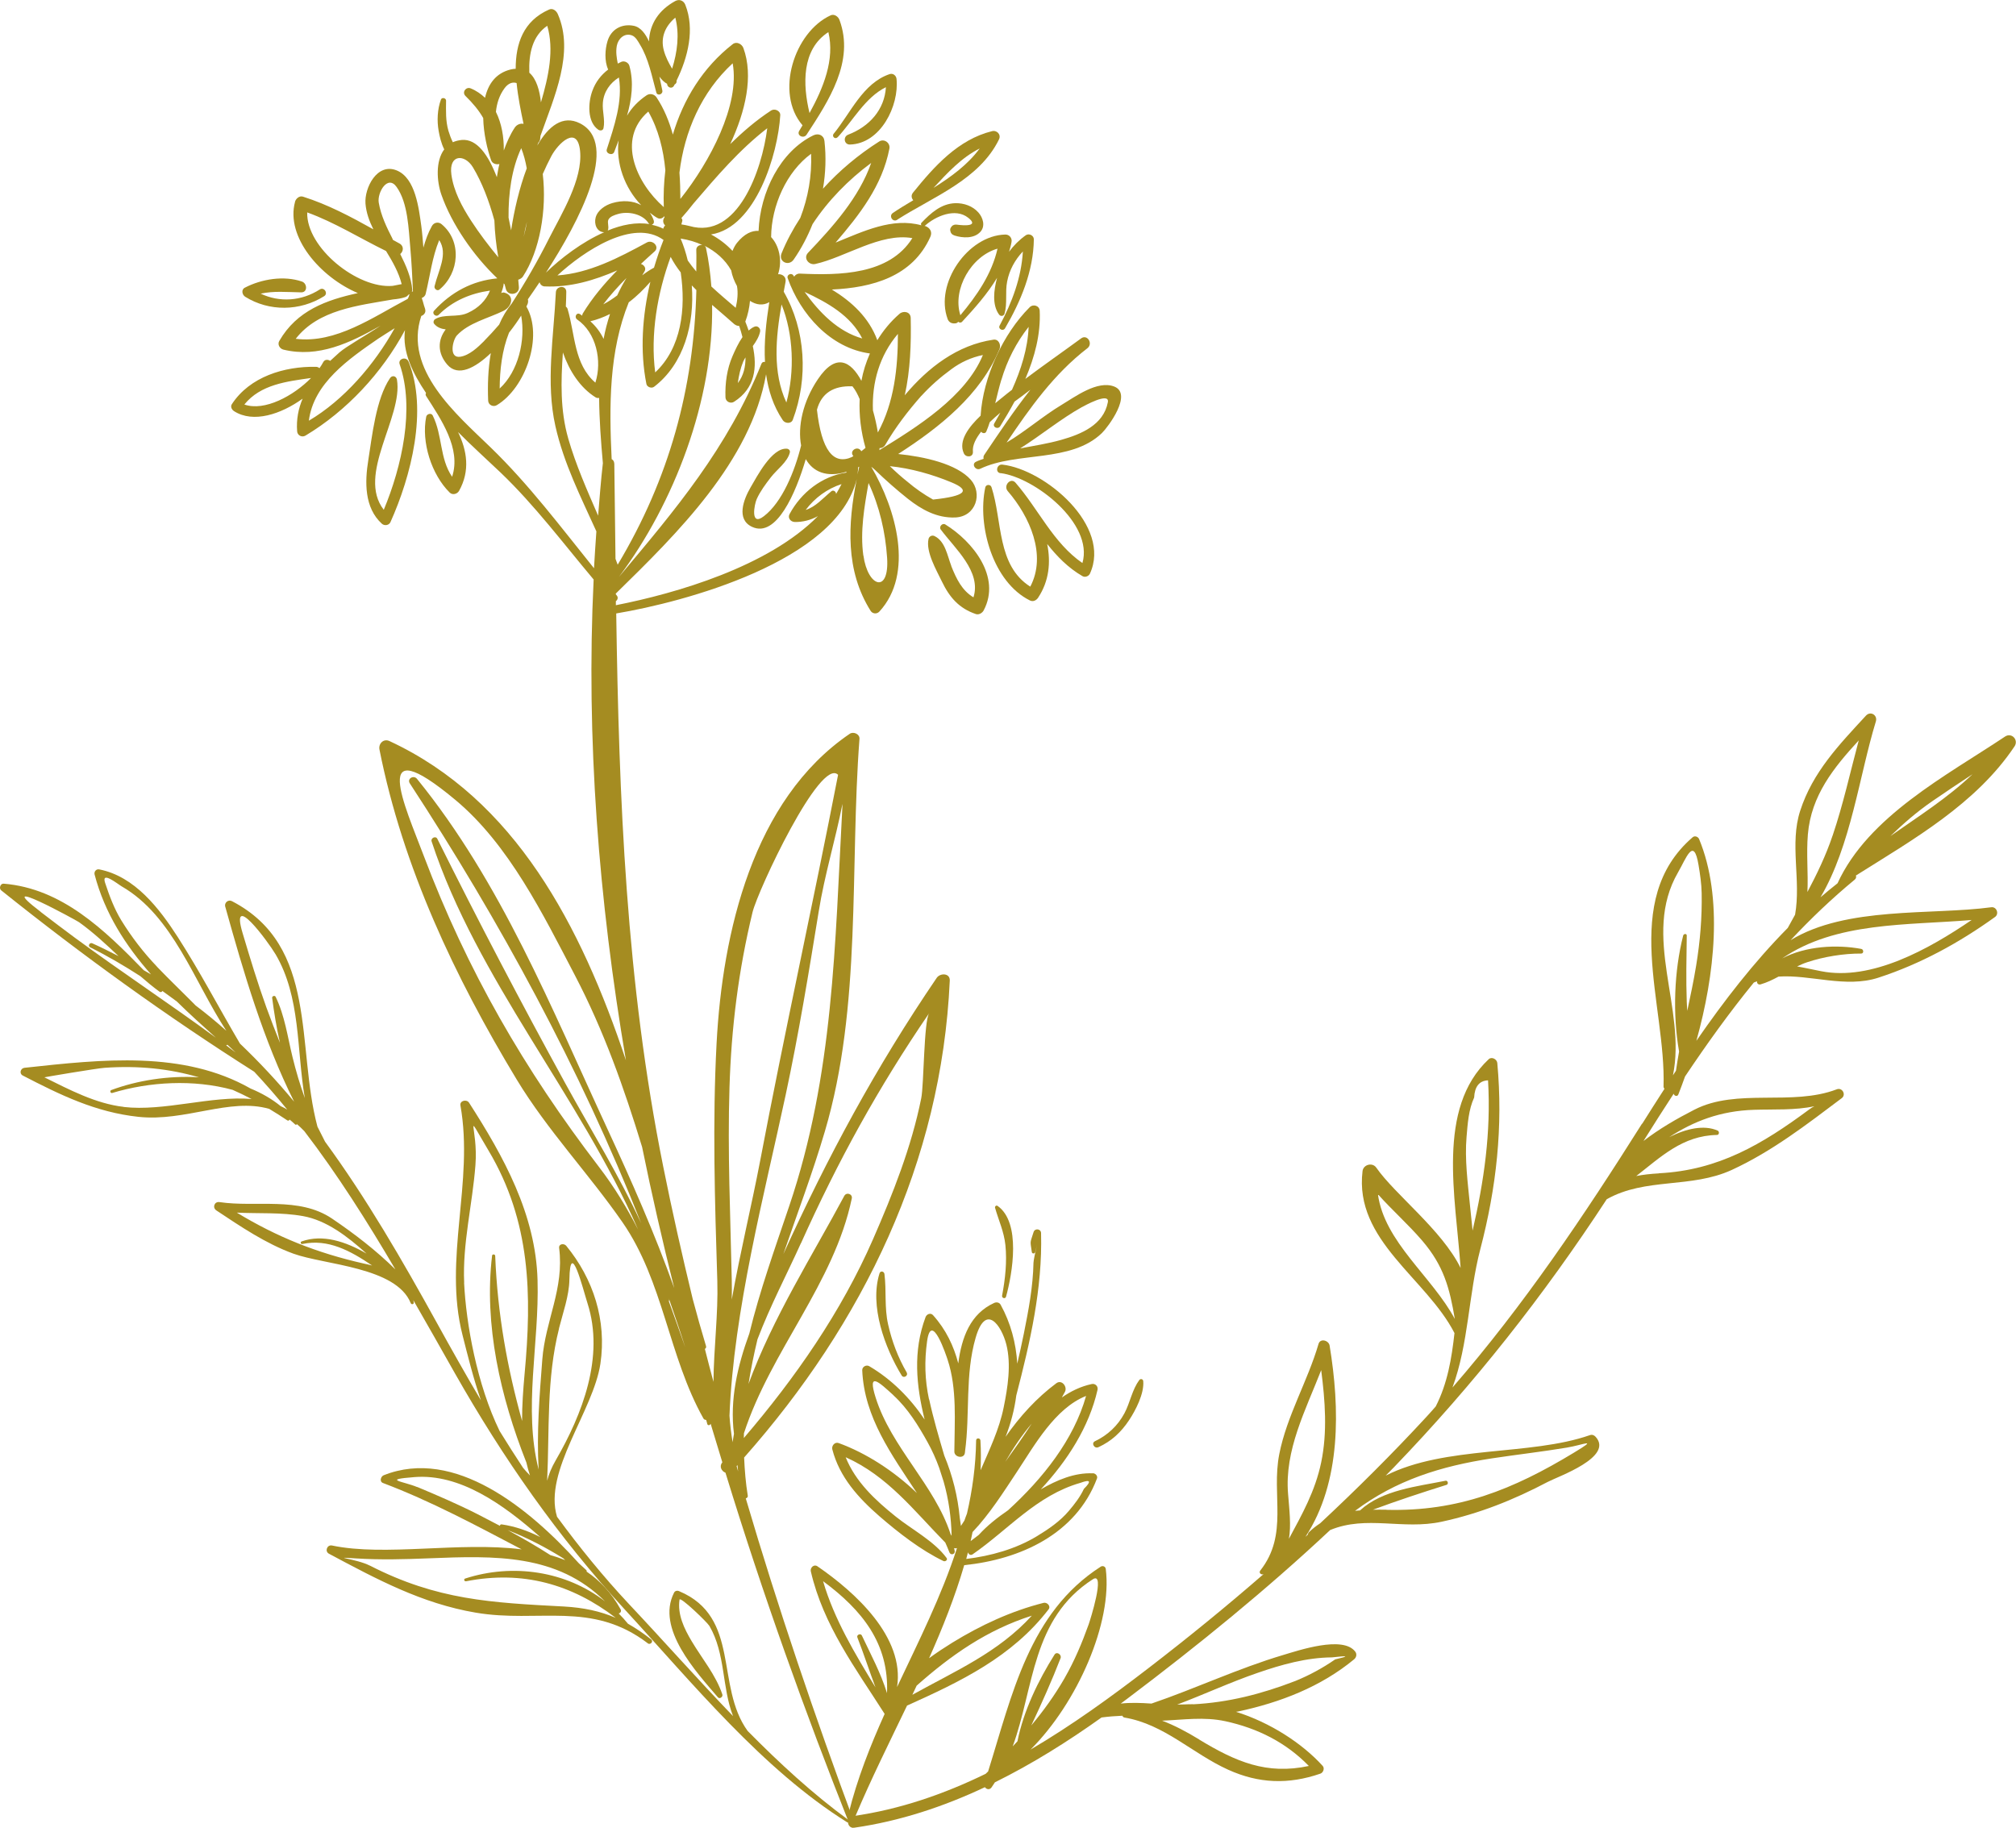 <?xml version="1.0" encoding="UTF-8"?>
<svg id="Layer_2" data-name="Layer 2" xmlns="http://www.w3.org/2000/svg" viewBox="0 0 220.37 199.79">
  <defs>
    <style>
      .cls-1 {
        fill: #a58c21;
      }
    </style>
  </defs>
  <g id="Layer_1-2" data-name="Layer 1">
    <g>
      <path class="cls-1" d="M179.5,122.82c-6.36,10.09-12.92,19.86-20.73,28.86,1.77-4.79,1.75-10.17,3.04-15.11,1.77-6.77,2.5-13.4,1.86-20.37-.04-.41-.61-.72-.94-.41-5.74,5.38-3.61,15.05-3.07,22.82-2.05-4.16-7.16-8.01-9.22-10.97-.42-.6-1.41-.34-1.5,.38-.92,7.59,6.96,11.69,10.05,17.71-.31,2.77-.76,5.5-2.05,8.02-.34,.38-.67,.77-1.02,1.14-3.72,4.03-7.6,7.89-11.61,11.63-.41,.27-.82,.58-1.21,.96-.09,.09-.13,.19-.15,.29-.08,.08-.16,.15-.25,.23,3.93-5.99,3.77-14.05,2.64-20.91-.09-.56-1.02-.83-1.21-.18-1.19,4.08-3.46,7.85-4.29,12.04-.89,4.52,1.04,8.78-2.08,12.74-.2,.25,.12,.52,.37,.38h0c-4.08,3.55-8.28,6.97-12.57,10.27-4.12,3.17-8.4,6.27-12.91,8.92,5.12-5.11,8.97-13.9,8.22-19.75-.04-.28-.34-.39-.56-.24-7.82,5.03-9.68,14.02-12.3,22.38-.09,.09-.18,.17-.27,.26-4.56,2.22-9.37,3.89-14.5,4.62-.82,.12-.67,1.39,.14,1.27,5-.72,9.76-2.3,14.28-4.43,.16,.23,.5,.33,.72,.03,.13-.18,.25-.38,.37-.56,4.07-2.01,7.96-4.45,11.66-7.09,.76-.1,1.52-.16,2.28-.19,.03,.1,.11,.18,.24,.2,4.34,.73,7.44,3.95,11.32,5.7,3.35,1.52,6.6,1.63,10.08,.43,.32-.11,.49-.59,.25-.85-2.24-2.47-5.74-4.74-9.47-5.91,.09-.02,.17-.02,.26-.04,4.59-.99,9.01-2.69,12.65-5.7,.25-.21,.33-.57,.12-.84-1.35-1.78-6.19-.13-7.91,.38-4.9,1.46-9.53,3.65-14.36,5.3-1.17-.08-2.28-.12-3.36,0,.28-.21,.56-.41,.83-.62,7.61-5.74,15.08-11.81,22.06-18.35,3.98-1.65,7.93,.01,12.19-.91,4.13-.89,7.87-2.39,11.61-4.36,1.12-.59,7.22-2.71,5.22-4.92-.17-.19-.39-.27-.64-.18-6.55,2.28-15.78,1.11-22.31,4.42,.29-.3,.59-.59,.89-.9,8.74-9.07,16.42-18.82,23.27-29.31,4.25-2.4,9.2-1.15,13.68-3.21,4.4-2.03,8.15-4.94,12.01-7.84,.51-.38,.06-1.2-.54-.97-4.91,1.88-10.9-.17-15.57,2.23-1.93,.99-3.84,2.09-5.56,3.42,1.09-1.74,2.18-3.46,3.3-5.17,.05,.25,.4,.36,.51,.08,.25-.63,.49-1.29,.73-1.96,2.37-3.54,4.84-6.99,7.52-10.27,.11-.05,.23-.09,.35-.14-.04,.22,.15,.41,.39,.34,.69-.2,1.33-.51,1.96-.85,3.48-.24,7.35,1.28,10.91,.12,4.61-1.5,8.84-3.82,12.76-6.64,.47-.34,.17-1.14-.42-1.06-6.55,.88-15.84-.13-21.93,3.6,2.18-2.33,4.5-4.55,7.01-6.62,.16-.13,.18-.3,.13-.45,6.31-3.97,13.13-7.83,17.34-14.12,.47-.71-.32-1.55-1.04-1.07-6.38,4.26-14.96,8.71-18.31,16.04-.63,.5-1.25,1-1.86,1.53,3.34-5.68,4.23-13.28,6.05-19.22,.21-.69-.58-1.18-1.08-.64-2.96,3.21-5.82,6.17-7.19,10.4-1.18,3.62,.11,7.59-.56,11.36-.27,.48-.53,.96-.8,1.45-3.71,3.75-6.97,7.97-9.99,12.34,2.01-7.19,2.94-15.67,.3-22.05-.11-.26-.47-.41-.71-.2-7.99,6.9-2.89,18.31-3.18,27.24,0,.1,.04,.19,.1,.26-.83,1.28-1.64,2.56-2.44,3.83Zm4.94-12.28c-.02-.34-.05-.69-.06-1.03-.09-2.41-.03-4.83,0-7.24,0-.24-.34-.2-.39,0-.98,3.82-1.17,8.58-.45,12.68-.12,.7-.24,1.4-.34,2.1-.11,.17-.22,.34-.33,.5,1.51-7.28-3.48-15.23,.56-22.19,.89-1.53,1.71-3.98,2.24-.79,.17,1.02,.32,2.03,.34,3.07,.05,2.66-.17,5.28-.6,7.9-.27,1.68-.63,3.34-.98,5Zm15.89-19.22c-.74,2.2-1.71,4.21-2.76,6.19,.1-2.06-.13-4.14,.05-6.3,.36-4.26,2.84-7.31,5.56-10.27-.93,3.47-1.7,6.99-2.85,10.39Zm10.88-3.73c1.45-1,2.92-1.98,4.4-2.95-2.74,2.61-5.89,4.59-8.97,6.76,1.41-1.36,2.89-2.65,4.57-3.81Zm-14.75,18.05c.35-.17,.71-.33,1.08-.45,1.82-.61,4-.96,5.91-.95,.3,0,.28-.46,0-.51-2.66-.49-6.04-.33-8.64,1.04,5.88-4.03,13.66-3.6,20.71-4.2-4.69,3.2-10.95,6.69-16.45,5.6-.93-.18-1.8-.38-2.62-.52Zm-66.04,80.66c-.3,0-.6,0-.9,.02-.28,0-.56,.02-.84,.02,2.95-1.11,5.8-2.44,8.8-3.47,2.6-.9,5.35-1.67,8.12-1.69,1.81-.21,1.93-.14,.35,.22-1.36,.94-2.81,1.73-4.33,2.35-3.75,1.45-7.37,2.36-11.2,2.56Zm.66,3.85c-1.38-.84-2.68-1.53-4.05-2.05,2.3-.09,4.57-.45,6.92,.06,3.53,.77,6.62,2.32,9.12,4.89-4.6,.99-7.97-.45-11.99-2.89Zm-14.69-6.73c-1.11,1.92-2.33,3.61-3.66,5.2,1.14-2.42,2.25-4.9,3.2-7.35,.15-.39-.42-.78-.66-.39-1.78,2.83-3.39,6.15-4.05,9.47-.17,.19-.35,.37-.52,.56,2.36-6.47,2.07-13.97,8.76-18.27,1.42-.91-.31,4.52-.46,4.94-.72,2.01-1.55,3.99-2.62,5.85Zm42.64-39.23c-2.51-4.67-7.69-8.39-8.41-13.64,1.55,1.74,3.3,3.28,4.83,5.06,2.37,2.76,3.01,5.2,3.58,8.59Zm1.94-9.66c-.09-.94-.2-1.89-.29-2.81-.24-2.44-.58-4.99-.37-7.44,.12-1.42,.22-2.98,.83-4.3,.06-1.21,.57-1.84,1.52-1.88,.33,5.74-.44,11.01-1.69,16.43Zm20.37-6.26c-.91,.05-1.72,.14-2.48,.29,2.68-2.08,5.06-4.42,8.82-4.49,.26,0,.29-.39,.07-.48-1.49-.65-3.42-.22-5.29,.72,2.65-1.72,5.57-2.88,9.3-2.99,2.14-.07,4.47,.07,6.57-.39h0c-.19,.1-.38,.21-.56,.35-5.14,3.81-9.92,6.65-16.44,6.98Zm-29.79,36.77c-.51-.01-1-.01-1.48,0,2.66-.99,5.31-1.86,8.05-2.72,.25-.08,.15-.5-.11-.45-3.11,.63-6.88,1-9.32,3.22,0,0,0,.01,0,.02-.19,.02-.38,.03-.57,.05,4.48-3.35,9.34-4.88,14.99-5.74,2.71-.41,5.45-.72,8.15-1.17,1.82-.3,3.55-1.12,.79,.55-6.67,4.04-12.64,6.45-20.5,6.25Zm-10.66,3.2c.26-1.49,.05-3.17-.09-4.93-.4-4.78,1.91-9.14,3.62-13.53,.43,3.35,.69,6.77,0,10.08-.66,3.17-2.1,5.7-3.54,8.38Z"/>
      <g>
        <path class="cls-1" d="M24.63,99.14c2.01,7.21,4.16,14.56,7.52,21.29-1.85-2.24-3.83-4.35-5.92-6.35-2.28-3.87-4.36-7.85-6.79-11.63-2.02-3.14-4.71-6.65-8.59-7.41-.33-.07-.59,.24-.51,.56,1.11,4.24,3.39,7.76,6.17,10.92-.26-.16-.54-.3-.8-.46-4.3-4.42-8.95-8.94-15.31-9.46-.36-.03-.54,.52-.27,.73,8.81,7.06,18.11,13.78,27.66,19.83,1.25,1.34,2.45,2.72,3.61,4.14-.23-.14-.47-.27-.72-.38-.98-.8-2.09-1.43-3.28-1.92-7.35-4.18-16.2-3.2-24.73-2.27-.42,.05-.6,.62-.19,.84,4.13,2.14,7.99,4.02,12.65,4.52,5.14,.55,9.96-2.12,14.3-.87,.66,.4,1.32,.81,1.98,1.26,.11,.07,.2,0,.25-.09,.2,.18,.41,.34,.6,.53,.07,.07,.16,.03,.2-.03,.27,.23,.54,.49,.81,.77,3.63,4.74,6.86,9.86,9.95,15.11-2.11-2.08-4.49-3.91-6.93-5.56-3.62-2.44-8.28-1.2-12.3-1.8-.56-.08-.8,.6-.34,.91,2.67,1.77,5.4,3.63,8.43,4.73,3.43,1.24,11.22,1.44,12.82,5.41,.07,.17,.34,.14,.33-.06,0-.1-.04-.17-.05-.27,1.52,2.64,3.02,5.29,4.52,7.95,5.32,9.37,11.29,17.92,18.58,25.85,7.37,8.01,15.05,17.48,24.33,23.28,.14,.09,.29-.13,.17-.23-3.93-2.87-7.56-6.22-11.05-9.75-3.58-4.93-.73-12.45-7.5-15.29-.2-.09-.45-.04-.55,.17-2,3.92,2.45,8.69,4.79,11.43,.2,.24,.58-.05,.49-.31-.72-2.14-2.22-3.91-3.36-5.83-.81-1.36-1.56-2.91-1.32-4.53,.06-.39,3.03,2.47,3.27,2.88,1.77,3.04,1.35,6.7,2.58,9.85-3.88-4.03-7.59-8.23-11.34-12.21-2.88-3.07-5.47-6.27-7.9-9.58-1.52-4.96,3.97-11.57,4.74-16.73,.7-4.73-.76-9.27-3.74-12.9-.24-.28-.83-.22-.77,.25,.57,4.44-1.51,7.92-1.84,12.18-.31,3.98-.63,8.04-.4,12.04-1.7-6.72,.08-13.68-.12-20.72-.2-7.19-3.71-13.51-7.49-19.39-.26-.4-1.03-.23-.94,.3,1.5,8.41-1.9,16.78,.23,25.11,.57,2.25,1.18,4.72,2.01,7.13-1.64-2.77-3.23-5.6-4.81-8.46-3.79-6.87-7.71-13.64-12.23-19.82-.28-.55-.56-1.09-.83-1.64-2.35-8.81,.12-19.74-9.35-24.65-.41-.21-.85,.18-.73,.61Zm-11.11,21.86c-3.06-.35-5.95-1.89-8.67-3.23-.02-.01,5.7-.98,6.58-1.04,3.73-.26,7.11,.1,10.32,1.04-3.34-.21-6.76,.34-9.58,1.39-.2,.07-.1,.38,.1,.32,4.07-1.23,8.88-1.51,13.16-.34,.69,.31,1.39,.64,2.07,1-4.39-.38-9.59,1.38-13.98,.87Zm47.58,24.23c.43-1.71,1.11-3.56,1.14-5.34,.08-4.66,1.49,1.05,1.98,2.58,1.88,5.86-.57,12.14-3.47,17.16-.46,.79-.76,1.53-.94,2.24,.26-5.58-.09-11.16,1.3-16.64Zm-10.36-5c-.2-4.25,.91-8.62,1.23-12.86,.32-4.18-1.38-6.32,1.44-1.58,4.61,7.75,4.74,15.74,3.93,24.44-.15,1.67-.28,3.4-.27,5.11-1.62-5.82-2.68-11.64-2.94-18.05,0-.19-.32-.22-.34-.03-.9,7.54,.91,15.45,3.75,22.62,.11,.48,.24,.95,.39,1.41-.26-.26-.51-.54-.76-.84-.87-1.32-1.72-2.66-2.56-4.02-2.47-5.08-3.66-11.69-3.88-16.21Zm-24.86-7.67c2.41,.12,4.82-.05,7.24,.38,2.56,.46,4.83,2.19,6.95,4.1-2.3-1.33-4.8-2.15-7.1-1.33-.18,.06-.09,.32,.09,.28,2.81-.6,5.27,.76,7.62,2.35-.3-.07-.6-.15-.9-.21-5.18-1.17-9.51-2.91-13.91-5.58Zm-8.72-26.89c-1.49-1.56-2.77-3.23-3.9-5.06-.78-1.28-1.3-2.68-1.77-4.1-.45-1.36,1.37,.13,1.82,.39,5.6,3.23,7.91,10.41,11.43,15.78-1.07-.96-2.19-1.88-3.35-2.76-1.41-1.43-2.86-2.81-4.24-4.25Zm-12.71-5.99c-5.61-4.28,3.93,.94,4.19,1.13,1.55,1.11,2.94,2.41,4.32,3.71-.94-.48-1.89-.96-2.87-1.4-.29-.13-.53,.3-.23,.44,1.93,.96,3.74,2.03,5.48,3.15,.68,.59,1.37,1.17,2.1,1.7,.13,.09,.26,.03,.31-.08,.53,.38,1.06,.76,1.58,1.15,1.38,1.36,2.83,2.66,4.27,3.96-5.06-3.71-10.31-7.18-15.36-10.89-1.27-.94-2.54-1.9-3.79-2.86Zm20.28,14.59s.09-.03,.13-.06c.29,.28,.6,.55,.89,.84-.34-.26-.68-.52-1.02-.77Zm5.37-9.99c2.79,4.71,2.31,10.44,3.22,15.76-.53-1.47-.97-2.95-1.35-4.51-.54-2.21-.84-4.5-1.84-6.56-.09-.19-.41-.08-.38,.12,.2,1.54,.47,3.22,.85,4.9-.51-1.28-1.01-2.56-1.48-3.86-.96-2.66-1.78-5.38-2.59-8.09-1.45-4.83,2.78,.91,3.56,2.23Z"/>
        <path class="cls-1" d="M70.79,179.64c.29,.22,.68-.19,.39-.42-.86-.68-1.69-1.24-2.54-1.72,0,0,0,0,0,0-.32-.4-.66-.77-1.01-1.12,.19-.05,.33-.24,.2-.47-.99-1.79-2.25-3.12-3.71-4.11,.02-.05,.02-.11-.02-.15-.27-.25-.54-.5-.82-.75-5.42-6.02-13.59-12.71-21.34-9.63-.32,.13-.49,.7-.07,.85,5.29,2,10.19,4.65,15.15,7.25-6.82-.86-14.91,.8-20.73-.42-.54-.11-.82,.64-.33,.9,5.23,2.79,10.15,5.44,16.04,6.44,6.88,1.17,12.66-1.34,18.81,3.35Zm-10.61-9.63c-1.52-.98-3.09-1.88-4.68-2.74,2.17,.85,4.14,1.88,6.07,3.08,.07,.07,.14,.13,.21,.2-.52-.21-1.05-.39-1.59-.54Zm-14.58-7.45c-1.57-.65-3.9-.81-.28-1.09,4.92-.38,9.62,2.91,13.74,6.56-1.34-.68-2.76-1.18-4.23-1.39-.12-.01-.18,.07-.18,.16-.82-.43-1.64-.86-2.46-1.28-2.15-1.09-4.36-2.04-6.58-2.97Zm-5.17,8.59c-1.49-.76-4.56-.99-1.53-.79,2.67,.17,5.32,.1,8-.01,7.2-.29,14.01-.5,19.24,4.71-4.26-3.31-10.07-4.19-15.29-2.5-.2,.07-.1,.34,.1,.3,6.17-1.21,11.54,.31,16.36,4-1.7-.73-3.51-1.12-5.64-1.24-8.01-.42-13.89-.71-21.23-4.47Z"/>
      </g>
      <g>
        <path class="cls-1" d="M119.47,161.06c-2.03-.09-3.94,.74-5.7,1.75,2.92-3.15,5.27-6.8,6.2-10.87,.09-.4-.25-.73-.64-.64-1.2,.26-2.27,.78-3.26,1.47,.11-.21,.23-.41,.34-.62,.29-.55-.34-1.38-.94-.94-2.15,1.6-3.99,3.62-5.55,5.86,.57-1.45,.97-2.97,1.17-4.52,1.51-5.83,2.87-11.65,2.71-17.75-.01-.48-.68-.56-.82-.11-.41,1.3-.37,.89-.19,2.19,.03,.2,.33,.18,.37,0,.58-2.34-.18,.64-.19,1.17-.05,2.6-.54,5.18-1.05,7.72-.22,1.1-.47,2.2-.72,3.3-.14-2.25-.72-4.45-1.82-6.44-.15-.27-.47-.31-.72-.19-2.58,1.18-3.54,3.73-3.91,6.6-.5-1.9-1.34-3.69-2.76-5.27-.27-.3-.7-.11-.82,.22-1.39,3.74-1.02,7.47-.1,11.19-1.59-2.37-3.62-4.4-6.05-5.83-.32-.19-.78,.05-.77,.44,.22,5.17,3.22,9.23,5.98,13.43-2.51-2.41-5.56-4.38-8.56-5.47-.42-.15-.79,.3-.69,.69,.78,3.03,2.85,5.31,5.16,7.32,2.07,1.79,4.52,3.7,6.99,4.89,.2,.09,.5-.12,.34-.34-1.35-1.84-3.78-3.1-5.54-4.51-2.24-1.79-4.42-3.82-5.49-6.5,4.6,2.06,7.43,5.81,10.89,9.33,.16,.35,.31,.71,.45,1.07,.14,.36,.65,.22,.58-.16-.02-.1-.05-.2-.07-.31,.1,.04,.21,.04,.32,0-1.7,5.26-4.19,10.18-6.55,15.19,.85-5.46-4.6-10.38-8.71-13.2-.38-.26-.81,.16-.72,.55,1.36,5.9,4.89,10.6,8.07,15.59-1.57,3.49-2.99,7.07-3.94,10.89-.13,.52,.58,.68,.78,.21,1.67-3.96,3.66-7.95,5.61-12.01,5.83-2.62,11.47-5.31,15.47-10.52,.28-.36-.18-.81-.55-.71-3.55,.9-6.86,2.44-9.97,4.35-.82,.51-1.7,1.08-2.54,1.7,1.49-3.34,2.83-6.72,3.84-10.17,6.12-.63,12.21-3.38,14.51-9.47,.11-.29-.17-.57-.44-.58Zm-9.27,4.03c-1.15,.79-2.3,1.69-3.21,2.7-.3,.23-.59,.46-.89,.68,.08-.33,.14-.66,.21-.99,1.88-1.98,3.37-4.35,4.87-6.61,1.89-2.86,4.14-6.92,7.54-8.27-1.35,4.79-4.72,9.02-8.52,12.49Zm-.31-5.29c.85-1.47,1.79-2.88,2.89-4.18-.92,1.42-1.9,2.81-2.89,4.18Zm-8.34-6.83c-.46-2.15-.51-4.18-.21-6.35,.47-3.39,2.12,1.64,2.25,2.04,1.04,3.14,.75,6.76,.73,10.02,0,.64,1.05,.82,1.15,.16,0-.05,.01-.1,.02-.16h0v-.03c.56-4.14-.02-8.36,1.16-12.42,1.11-3.84,2.82-1.32,3.35,.73,.56,2.2,.15,4.74-.29,6.9-.48,2.39-1.56,4.62-2.52,6.86,.04-1.08,.05-2.16-.02-3.25-.02-.3-.47-.31-.47,0-.04,2.79-.41,5.44-1,7.99-.09,.25-.2,.5-.28,.76-.13,.2-.26,.39-.38,.59-.04-.3-.08-.6-.13-.9-.21-2.31-.79-4.62-1.69-6.79-.6-2.03-1.2-4.07-1.65-6.14Zm-3.88-.43c1.57,1.44,2.71,3.29,3.73,5.13,.5,.9,.92,1.84,1.27,2.81,.16,.5,.32,.99,.48,1.49,.55,1.93,.83,3.93,.87,5.92-.03-.06-.07-.12-.11-.18-1.75-5.37-6.47-9.47-8.19-14.92-.94-2.96,.38-1.69,1.95-.26Zm-.71,32.55c-.67-2.18-1.78-4.24-2.75-6.3-.13-.28-.61-.08-.49,.21,.7,1.8,1.3,3.64,1.98,5.46-2.26-3.71-4.52-7.46-5.73-11.61,4.26,3.15,7.22,6.82,6.99,12.24Zm15.83-8.47c-3.68,4.04-8.37,6.04-13.06,8.65,.16-.33,.32-.67,.47-1,3.76-3.34,7.71-6.1,12.59-7.65Zm5.7-13.88c-.41,.89-1.03,1.69-1.65,2.42-.96,1.14-2.22,2-3.49,2.77-2.33,1.41-5.04,2.16-7.73,2.49,.07-.24,.12-.49,.19-.73,.05,.21,.28,.38,.5,.23,3.93-2.72,7-6.45,11.79-7.82,1.09-.4,1.23-.19,.4,.64Z"/>
        <path class="cls-1" d="M109.54,141.63c-.05,.28,.35,.4,.43,.12,.7-2.53,1.67-8.11-.93-9.93-.14-.09-.31,.06-.27,.21,.4,1.41,.97,2.58,1.13,4.07,.19,1.84-.02,3.73-.36,5.53Z"/>
        <path class="cls-1" d="M124.53,150.88c-.77,1.01-1.01,2.49-1.62,3.62-.73,1.36-1.83,2.39-3.22,3.05-.44,.21-.06,.86,.38,.65,1.43-.65,2.49-1.65,3.35-2.95,.73-1.1,1.66-2.91,1.55-4.26-.02-.25-.3-.31-.45-.12Z"/>
        <path class="cls-1" d="M99.11,150.03c-.96-1.66-1.61-3.39-2.03-5.25-.42-1.85-.17-3.67-.4-5.51-.04-.3-.44-.39-.54-.07-1.11,3.54,.58,8.14,2.42,11.16,.21,.35,.75,.04,.55-.32Z"/>
      </g>
      <g>
        <path class="cls-1" d="M105.36,49.56c.22,.49,1.04,.44,.99-.18-.07-.7,.32-1.45,.9-2.19,.12,.19,.45,.24,.56-.01,.15-.34,.27-.68,.38-1.03,.37-.36,.76-.7,1.16-1.04-.22,.4-.44,.79-.66,1.17-.24,.4,.39,.71,.64,.32,.54-.87,1.07-1.77,1.57-2.7,.55-.4,1.04-.76,1.37-1.02,.12-.09,.25-.18,.36-.27-1.8,2.28-3.42,4.71-5.05,7.13-.09,.14-.09,.27-.06,.41-.28,.11-.57,.19-.84,.33-.53,.26-.03,1.01,.48,.76,3.98-1.9,9.9-.62,13.29-3.9,.68-.66,3.38-4.27,1.36-5.08-1.84-.73-4.3,1.12-5.77,2-1.99,1.19-3.94,2.89-6.01,4.12,2.54-3.78,5.19-7.51,8.83-10.31,.65-.5,0-1.57-.68-1.08-2.02,1.48-4.09,2.92-6.1,4.43,1.02-2.38,1.69-4.9,1.57-7.44-.02-.57-.71-.78-1.1-.39-2.89,2.88-5.09,7.6-5.36,11.85-1.3,1.24-2.45,2.75-1.84,4.1Zm12.92-5.06c.13-.07,3.04-1.71,2.82-.53-.47,2.49-2.93,3.5-5.08,4.11-1.48,.42-3,.65-4.51,.94,2.29-1.44,4.47-3.25,6.76-4.52Zm-8.82-2.97c.63-2.14,1.63-4.08,2.98-5.8-.09,2.36-.83,4.68-1.82,6.88-.36,.28-.72,.56-1.07,.85-.2,.17-.47,.38-.76,.62,.21-.85,.41-1.71,.66-2.55Z"/>
        <path class="cls-1" d="M109.38,51.72c3.69,.47,10.19,5.49,8.94,9.83-3.18-2.18-4.82-5.92-7.32-8.79-.53-.6-1.36,.33-.84,.93,2.38,2.75,4.29,6.97,2.46,10.44-3.67-2.33-3.03-7.16-4.24-10.88-.11-.33-.61-.31-.68,.04-.89,4.22,.85,10.35,4.88,12.35,.35,.17,.69,0,.89-.29,1.22-1.84,1.4-3.88,1-5.88,1.08,1.36,2.29,2.61,3.87,3.52,.27,.15,.65,.01,.79-.26,2.43-5.23-4.9-11.41-9.56-11.94-.61-.07-.82,.86-.2,.94Z"/>
        <path class="cls-1" d="M103.99,61.87c-.44-1.13-.66-2.7-1.84-3.27-.26-.13-.58,.02-.65,.31-.32,1.41,.86,3.41,1.46,4.66,.83,1.73,1.88,2.94,3.72,3.56,.33,.11,.71-.13,.85-.41,1.93-3.65-1.19-7.53-4.2-9.39-.32-.19-.72,.25-.5,.55,1.55,2.08,4.47,4.6,3.58,7.42-1.25-.75-1.86-2-2.43-3.43Z"/>
        <path class="cls-1" d="M103.58,34.87c.16,.4,.5,.54,.91,.47,.11-.02,.19-.09,.26-.16,.11,.1,.29,.13,.42-.01,1.37-1.48,2.77-3.05,3.82-4.8-.36,1.33-.56,2.96,.22,4.02,.17,.23,.52,.18,.6-.11,.32-1.12,.05-2.34,.28-3.5,.24-1.26,.86-2.38,1.72-3.29-.16,2.85-1.19,5.59-2.54,8.1-.2,.38,.38,.66,.59,.3,1.73-2.96,3.11-6.27,3.15-9.73,0-.42-.52-.68-.87-.45-.71,.5-1.33,1.12-1.84,1.81,.11-.35,.21-.7,.27-1.06,.09-.44-.25-.84-.69-.82-4.09,.1-7.73,5.37-6.29,9.24Zm5.46-7.69c-.62,2.75-2.26,5.14-4.07,7.29,0-.01,0-.02,0-.04-.88-2.81,1.2-6.45,4.08-7.25Z"/>
        <path class="cls-1" d="M98.07,24.02c3.92-2.51,8.97-4.36,11.13-8.78,.26-.53-.23-1.04-.77-.9-3.7,.92-6.31,3.85-8.63,6.72-.24,.3-.16,.62,.03,.83-.77,.46-1.53,.91-2.23,1.39-.48,.32-.01,1.06,.47,.75Zm9.02-7.79c-1.29,1.76-3.13,3.11-5.05,4.31,1.54-1.66,3.05-3.3,5.05-4.31Z"/>
        <path class="cls-1" d="M87.73,13.69c-.12,.2-.25,.42-.37,.62-.3,.51,.49,.89,.81,.41,2.41-3.69,5.28-8.02,3.59-12.55-.13-.35-.55-.67-.95-.5-3.99,1.82-6.13,8.5-3.09,12.02Zm2.82-10.18c.72,3.01-.55,6.1-2.06,8.85-.75-3.1-.88-6.95,2.06-8.85Z"/>
        <path class="cls-1" d="M91.55,15.02c1.65-1.78,3.03-4.38,5.29-5.49-.15,2.46-1.8,4.3-4.12,5.19-.59,.22-.46,1.1,.19,1.08,3.35-.09,5.39-4.24,5.09-7.18-.04-.36-.38-.64-.75-.52-2.94,.99-4.28,4.28-6.12,6.52-.24,.29,.17,.66,.42,.38Z"/>
        <path class="cls-1" d="M32.25,22.07c-1.04,3.82,2.75,8.23,6.87,9.97-3.44,.75-6.67,1.9-8.59,5.23-.23,.39,.05,.85,.45,.95,3.82,.93,7.29-.74,10.62-2.62-1.73,1.16-3.68,2.22-4.5,2.93-.34,.3-.68,.61-1.01,.92-.24-.17-.6-.18-.77,.16-.11,.21-.25,.43-.4,.64-.09-.08-.21-.15-.38-.15-3.45-.07-7.24,1.08-9.2,4.09-.18,.28,.01,.61,.25,.76,2.1,1.34,5.13,.33,7.49-1.37-.46,1.08-.7,2.27-.6,3.57,.03,.45,.52,.7,.91,.47,4.49-2.69,8.37-6.85,10.88-11.53-.32,2.35,.85,4.73,2.3,6.87-.05,.09-.07,.2,0,.32,1.62,2.53,3.87,5.76,2.85,8.84-1.38-2.02-1.03-4.5-2.12-6.7-.15-.31-.64-.18-.71,.13-.56,2.78,.58,6.34,2.57,8.3,.31,.3,.82,.16,1.02-.19,1.23-2.2,.87-4.4-.11-6.43,1.51,1.53,3.13,2.98,4.66,4.44,3.72,3.56,6.84,7.73,10.16,11.68-.84,17.37,.55,35.04,3.53,52.56-4.92-14.75-12.13-28.53-25.85-34.9-.65-.3-1.22,.29-1.09,.93,2.55,12.87,8.26,24.91,15,36.07,3.35,5.54,7.87,10.28,11.56,15.6,4.49,6.48,5.03,14.65,8.85,21.45,.07,.12,.18,.16,.3,.16,.04,.14,.09,.29,.12,.44,.06,.22,.31,.15,.37-.02,.42,1.41,.85,2.81,1.28,4.22-.38,.44-.08,.98,.34,1.13,4.07,13.28,8.71,26.23,13.63,38.6,.13,.32,.64,.16,.52-.17-4.37-11.76-8.39-23.61-11.93-35.62,.13-.04,.25-.14,.22-.29-.23-1.41-.34-2.8-.4-4.18,13.01-14.7,21.58-32.33,22.48-52.13,.04-.85-1.06-.85-1.43-.3-6.69,9.83-11.91,19.54-16.76,30.19,1.53-4.47,3.21-8.91,4.53-13.39,4.06-13.69,2.72-28.88,3.79-42.93,.04-.53-.67-.83-1.07-.55-10.6,7.22-13.91,21.76-14.55,33.83-.46,8.68-.19,17.32,.08,25.99,.11,3.57-.39,7.34-.42,11.02-.32-1.2-.64-2.4-.94-3.6,.1-.06,.17-.16,.13-.3-.5-1.66-.99-3.39-1.46-5.16-1.16-4.8-2.25-9.61-3.22-14.46-4.07-20.21-4.84-40.2-5.14-60.48,7.43-1.24,24.12-5.69,26.29-14.69-.98,4.93-1.26,9.99,1.52,14.41,.21,.33,.68,.37,.95,.08,3.82-4.14,1.85-11.18-.88-15.83,.1,.06,.22,.17,.43,.36,1.14,1.1,2.32,2.14,3.55,3.12,1.53,1.21,3.2,2.13,5.18,2.06,2.32-.09,3.01-2.66,1.72-4.12-1.56-1.76-5.1-2.53-7.94-2.82,4.52-2.91,9.01-6.46,11.08-11.48,.18-.44-.09-1.1-.66-1.02-3.95,.58-7.15,3.04-9.7,6.08,.61-2.75,.71-5.64,.65-8.46-.02-.68-.8-.82-1.23-.44-.99,.86-1.78,1.84-2.42,2.88-.91-2.47-2.78-4.2-4.97-5.54,4.4-.2,8.83-1.4,10.77-5.77,.24-.53-.05-.99-.56-1.17-.03-.01-.06-.01-.09-.02,.02-.01,.04,0,.06-.02,1.16-1.04,3.31-1.98,4.72-.87,1.28,1-.57,.85-1.22,.76-.2-.03-.44,.01-.58,.19-.11,.14-.19,.25-.16,.44,.04,.29,.19,.47,.48,.56,.88,.28,2.12,.35,2.81-.4,.58-.63,.29-1.56-.21-2.12-.63-.71-1.58-1.04-2.52-1.02-1.55,.05-2.67,1.07-3.69,2.13-.1,.1-.08,.2-.02,.29-3.17-.88-6.33,.65-9.38,1.89,2.62-3.05,5.1-6.23,5.88-10.27,.12-.63-.57-1.13-1.12-.78-2.25,1.43-4.34,3.17-6.14,5.16,.29-1.71,.36-3.47,.16-5.22-.07-.63-.65-.88-1.2-.62-3.63,1.76-5.83,6.21-6,10.45-.73-.05-1.56,.31-2.37,1.32-.21,.27-.36,.57-.48,.87-.66-.71-1.45-1.32-2.35-1.8,4.91-.77,7.32-8.81,7.57-13.03,.03-.5-.62-.77-1-.52-1.64,1.07-3.09,2.33-4.47,3.67,1.68-3.6,2.56-7.45,1.44-10.5-.16-.44-.75-.76-1.17-.42-3.27,2.55-5.4,6.04-6.54,9.88-.4-1.44-.96-2.82-1.78-4.06-.23-.35-.71-.48-1.08-.24-.94,.63-1.65,1.39-2.15,2.24,.51-1.8,.76-3.64,.26-5.45-.09-.35-.52-.58-.86-.45-.15,.06-.27,.14-.41,.2-.12-.62-.23-1.24-.11-1.93,.14-.77,.82-1.46,1.66-1.15,.4,.15,.66,.64,.86,.98,.96,1.56,1.32,3.5,1.8,5.25,.12,.44,.75,.21,.66-.21-.11-.51-.21-1.01-.32-1.51,.25,.34,.53,.62,.84,.78,0,.39,.53,.62,.76,.2,.02-.04,.04-.08,.06-.12,.1-.06,.18-.14,.21-.25,.01-.07,.01-.13,.01-.19,1.24-2.54,2.01-5.61,.95-8.28-.18-.46-.66-.65-1.11-.4-1.74,.96-2.79,2.45-2.86,4.41-.36-.79-.89-1.56-1.67-1.71-1.3-.26-2.49,.38-2.87,1.7-.26,.87-.35,2.15,.08,3.08-.77,.59-1.38,1.35-1.74,2.36-.46,1.27-.57,3.37,.66,4.22,.21,.14,.52,.1,.57-.18,.19-.93-.15-1.83-.07-2.78,.1-1.2,.79-2.15,1.75-2.75,.44,2.63-.52,5.35-1.32,7.85-.15,.47,.63,.75,.81,.29,.16-.42,.32-.84,.48-1.27-.31,2.49,.64,5.18,2.47,7.09-.88-.5-2.05-.56-3.16-.23-.76,.22-1.61,.78-1.82,1.58-.19,.72,.12,1.58,.93,1.61-2.44,1.07-4.77,2.87-6.36,4.41,3.63-5.6,8.1-14.11,3.71-16.32-1.86-.94-3.43,.29-4.66,2.43,.03-.11,.07-.21,.11-.31,.1-.1,.18-.22,.2-.37,.01-.11,.03-.24,.04-.38,1.49-4.23,3.74-9.11,1.89-13.32-.15-.34-.54-.67-.94-.49-2.84,1.25-3.66,3.74-3.66,6.48-.17,.01-.34,.02-.53,.07-1.65,.4-2.48,1.61-2.82,3.1-.44-.41-.95-.78-1.57-1.03-.51-.21-.98,.42-.57,.83,.81,.79,1.46,1.57,1.94,2.41,.04,1.71,.45,3.46,.87,4.63,.13,.36,.56,.49,.9,.4-.12,.47-.19,.95-.28,1.44-.94-2.45-2.19-4.22-3.84-4.07-.37,.04-.69,.12-.97,.25-.2-.4-.35-.82-.48-1.24-.32-1.11-.27-2.18-.26-3.31,0-.28-.45-.4-.56-.12-.39,1.07-.45,2.32-.25,3.44,.1,.57,.28,1.37,.61,2.01-.97,1.29-.82,3.5-.31,4.96,1.12,3.21,3.51,6.67,6.11,9.14-2.73,.26-5.05,1.5-6.9,3.53-.3,.32,.19,.76,.5,.45,1.53-1.53,3.5-2.35,5.6-2.64-.44,1.1-1.28,1.91-2.41,2.43-.02,.01-.04,.02-.07,.03-1.12,.5-2.53,.06-3.52,.66-.16,.1-.23,.35-.11,.5,.31,.39,.76,.56,1.27,.62-.89,1.16-.91,2.59,.17,3.85,1.18,1.37,3.05,.37,4.76-1.26-.3,1.73-.36,3.51-.29,5.2,.02,.48,.56,.73,.95,.49,3.12-1.87,5.12-7.49,3.23-10.78,.05-.1,.1-.2,.13-.28,.07-.18,.07-.36,.03-.51,.38-.54,.82-1.18,1.28-1.87,.06,.24,.27,.45,.55,.46,2.83,.12,5.42-.66,7.94-1.75-1.41,1.44-2.71,2.97-3.78,4.73-.04,.08-.04,.15-.05,.22-.09-.05-.16-.13-.26-.18-.38-.21-.63,.36-.3,.59,2.1,1.44,2.76,4.52,2,6.91-2.35-2.02-2.2-5.24-3.04-8.06-.04-.13-.12-.19-.19-.26,.02-.54,.05-1.07,.05-1.61,0-.75-1.11-.67-1.14,.06-.23,4.8-1.12,9.88-.05,14.62,.92,4.1,2.78,7.75,4.48,11.51-.1,1.34-.18,2.69-.26,4.03-3.64-4.52-7.1-9.14-11.29-13.2-3.73-3.62-9.55-8.5-7.59-14.38,.28-.09,.52-.37,.43-.71-.02-.14-.09-.26-.12-.39-.01-.05-.02-.09-.04-.14-.07-.25-.13-.49-.22-.72,.19-.08,.37-.21,.43-.46,.48-1.97,.71-4.01,1.48-5.87,.99,1.53-.09,3.29-.51,5.04-.07,.27,.29,.57,.53,.37,2.2-1.82,2.47-5.31,.24-7.15-.34-.29-.84-.2-1.06,.2-.42,.75-.7,1.55-.93,2.36-.07-.79-.12-1.58-.23-2.37-.27-1.89-.62-5.23-2.69-6.07-2.15-.87-3.54,1.93-3.41,3.63,.08,1,.42,1.92,.86,2.81-2.47-1.38-4.97-2.71-7.69-3.57-.4-.13-.79,.22-.88,.58Zm33.22,105.49c-8.14-10.63-14.38-21.4-19.15-34.01-2.07-5.48-6.05-14.02,3.44-6.12,5.87,4.88,9.63,12.58,13.1,19.22,3.14,6.01,5.37,12.32,7.33,18.74,1.05,5.16,2.23,10.31,3.51,15.42-2.12-5.95-4.69-11.76-7.34-17.48-6.09-13.14-11.57-26.87-20.78-38.19-.37-.45-1.12-.01-.78,.5,9.8,14.99,18.62,31.17,25.28,48.07-2.41-5.23-5.45-10.12-8.27-15.25-4.82-8.78-9.54-17.79-14.01-26.77-.18-.35-.74-.07-.62,.29,4.97,15.12,16.19,27.82,22.57,42.43-1.19-2.32-2.56-4.61-4.28-6.85Zm7.64,14.69c.03-.06,.05-.13,.03-.21-.02-.05-.03-.11-.05-.16,.62,1.8,1.25,3.6,1.82,5.42-.6-1.71-1.19-3.39-1.8-5.05Zm7.59,18.66c-.06-.21-.12-.42-.18-.64,.03-.04,.06-.07,.09-.11,.03,.25,.05,.5,.08,.75Zm6.85-24.99c4.03-8.98,8.45-17.02,14.02-25.17-.59,.87-.57,7.82-.87,9.31-1.07,5.33-3.1,10.44-5.27,15.41-3.47,7.94-8.49,15.15-14.12,21.73,0-.17,0-.35,.01-.52,2.95-9.05,9.85-16.37,11.79-25.67,.1-.49-.58-.72-.82-.28-3.45,6.45-7.84,13.36-10.47,20.56,.26-1.64,.59-3.26,.98-4.88,1.39-3.66,3.26-7.21,4.74-10.49Zm-1.28-4.08c-1.57,4.65-3.22,9.26-4.36,13.93-1.3,3.57-2.15,7.23-1.68,10.97-.07,.31-.09,.61-.15,.92-.15-.96-.28-1.93-.34-2.9,.46-11.54,3.82-24.2,6.15-35.11,1.42-6.64,2.51-13.28,3.6-19.99,.64-4.01,1.83-7.86,2.6-11.78,0,.11,0,.2-.01,.31-.81,14.97-.95,29.29-5.81,43.65Zm-6.53-12.95c.2-6.54,.98-12.8,2.52-19.17,.58-2.39,7.42-16.99,9.35-15.02-2.74,14.09-5.85,28.14-8.53,42.26-.9,4.72-2.16,9.88-3.09,15.1,.01-.7,.02-1.41,0-2.1-.15-7.04-.47-14.03-.25-21.07ZM73.47,7.51c-.38-.64-.71-1.27-.91-2.01-.39-1.46,.21-2.69,1.26-3.57,.47,1.81,.22,3.78-.35,5.58Zm-19.26,4.72c.09-.91,.36-1.79,.93-2.57,.42-.58,.91-.72,1.33-.58,.15,1.52,.46,3.05,.76,4.46-.35-.08-.75,.08-.97,.42-.5,.76-.87,1.6-1.19,2.49,.02-1.46-.23-2.95-.86-4.22Zm5.61-9.41c.77,2.59,.15,5.53-.69,8.37-.14-1.32-.5-2.58-1.27-3.24-.08-2.1,.35-4.03,1.96-5.13Zm-2.84,13.39c.27,.68,.46,1.41,.6,2.19-.81,2.15-1.38,4.61-1.71,6.78-.09-.46-.18-.92-.28-1.39-.03-2.68,.35-5.36,1.38-7.58Zm.62,8.03c-.09,.57-.22,1.12-.36,1.66,.1-.56,.22-1.12,.36-1.66Zm-8.26-5.16c-.3-2.24,1.46-2.26,2.35-.8,.99,1.64,1.77,3.68,2.35,5.81,.05,1.38,.2,2.74,.43,4.04-1.06-1.28-2.07-2.61-2.98-4.01-.99-1.53-1.9-3.21-2.15-5.04Zm3.59,18.19c-.69,.69-1.62,1.58-2.63,1.73-1.27,.18-.82-1.82-.36-2.33,1.28-1.39,3.46-1.88,5.1-2.69,.92-.45,1.25-1.67,.1-1.99-.13-.04-.25,0-.35,.05,.1-.3,.21-.59,.26-.92,0-.04,0-.09,0-.14,.03,.03,.07,.06,.11,.1,.05,.18,.1,.39,.15,.56,.25,.77,1.48,.57,1.41-.26-.02-.21-.04-.49-.07-.8,.2-.07,.39-.17,.51-.35,1.84-2.81,2.63-7.27,2.17-11.21,.29-.66,.6-1.32,.94-1.96,.73-1.37,2.85-3.47,3.14-.55,.3,3.12-2.03,6.87-3.39,9.55-1.22,2.43-2.59,4.81-4.07,7.1-.58,.72-1.04,1.5-1.39,2.33-.53,.62-1.09,1.22-1.63,1.77Zm1.69,5.21c.01-2.05,.26-4.2,1.02-6.11,.52-.66,.97-1.3,1.33-1.87,.49,2.69-.31,6.1-2.35,7.97Zm12.52,8.18c0-.22-.12-.38-.28-.47-.28-5.84-.3-11.78,1.87-17.14,.89-.67,1.66-1.44,2.36-2.24-.88,3.68-1.15,7.57-.43,11.17,.07,.34,.57,.51,.84,.3,3.26-2.5,4.44-6.88,4.12-11.08,.17,.17,.33,.34,.5,.51-.27,10.76-2.97,20.62-8.6,30.02-.07-.21-.17-.42-.24-.64-.05-3.47-.08-6.94-.13-10.44Zm1.34-20.27c-.38,.62-.71,1.24-1.01,1.9-.48,.37-.99,.7-1.53,.98,.78-1.02,1.63-1.97,2.54-2.88Zm-1.8,3.94c-.29,.88-.53,1.79-.7,2.72-.35-.73-.84-1.38-1.45-1.93,.72-.17,1.44-.44,2.14-.79Zm4.8-10.16c-.1-.36-.27-.66-.45-.92,.26,.2,.52,.4,.8,.56,.31,.19,.61,.05,.8-.18,0,.04,0,.08,.01,.12-.24,.32-.16,.67,.06,.89,0,0,0,.01,0,.02,0,0-.01,0-.02,.02-.11,.1-.15,.21-.18,.32-.4-.21-.83-.33-1.26-.43,.16-.05,.28-.2,.23-.39Zm5.36,2.63c-.32-.09-.74,.11-.73,.52,.03,.8,0,1.57,0,2.36-.33-.39-.65-.79-.93-1.2-.2-.83-.46-1.64-.78-2.4,.86,.13,1.68,.37,2.43,.73Zm-2.43,2.99c.58,3.96,.08,8.24-2.79,10.92-.54-4.14,.23-8.66,1.69-12.63,.31,.6,.68,1.16,1.1,1.7Zm11.02,3.49c1.31,3.25,1.45,7.35,.53,10.72-1.53-3.3-1.16-7.1-.53-10.72Zm-5.1,2.19c.13,.11,.3,.16,.47,.16,.13,.39,.26,.8,.36,1.22-.45,.65-.8,1.42-1.08,2.06-.62,1.42-.83,2.98-.78,4.52,.01,.47,.55,.74,.94,.49,2.32-1.48,2.54-3.78,2.05-6.09,.36-.5,.68-1.01,.8-1.59,.07-.33-.26-.66-.59-.54-.25,.09-.46,.26-.67,.43-.11-.33-.23-.65-.36-.97,.29-.78,.45-1.55,.51-2.27,.68,.44,1.43,.55,2.11,.14-.34,2.16-.59,4.38-.47,6.54-.14-.03-.3,0-.38,.18-3.71,9.24-9.42,15.98-15.58,23.31,6.04-8.05,10.36-19.32,10.18-29.73,.85,.74,1.71,1.46,2.49,2.16Zm.93,4.02c.06-.15,.15-.28,.23-.42,.01,1.02-.21,2-.84,2.81,.11-.81,.28-1.6,.6-2.38Zm6.82,16.24c.99-1.31,2.35-2.31,3.91-2.81-.19,.37-.38,.73-.6,1.08,.02-.25-.29-.48-.51-.3-.99,.82-1.7,1.68-2.79,2.04Zm5.07-5.78c-2.06,.94-3.35-.74-3.85-5.16,.49-1.79,1.78-2.64,3.88-2.56,.33,.41,.58,.89,.79,1.4-.08,1.77,.14,3.57,.64,5.33-.16,.14-.31,.25-.46,.37-.02-.03-.05-.06-.06-.09-.38-.51-1.23,.02-.86,.55,.02,.03,.03,.06,.05,.09,0,0-.01,0-.01,0-.05,.01-.08,.03-.12,.06Zm5-13.46c0,3.71-.4,7.5-2.19,10.79-.12-.74-.3-1.57-.54-2.42-.12-3.03,.71-5.98,2.73-8.36Zm-4.23,14.54c-.07,.28-.13,.56-.19,.84,.05-.26,.06-.53,.08-.8,.03-.02,.07-.03,.11-.05Zm.45,9.69c-.36-2.62,.11-5.34,.57-7.91,0,0,0,0,0-.01,1.19,2.56,1.84,5.33,2.03,8.18,.26,3.97-2.12,3.21-2.59-.26Zm7.62-6.11c-1-.56-1.93-1.21-2.8-1.95-.67-.53-1.31-1.11-1.92-1.7,2.29,.23,4.64,.9,6.71,1.76,2.2,.9,1.53,1.52-1.99,1.89Zm-1.27-11.34c.99-1.08,2.08-2.04,3.26-2.9,1.03-.77,2.19-1.3,3.46-1.56-1.88,4.56-7.19,7.87-11.32,10.4,0-.03,.02-.06,.02-.1,0-.03,0-.08,0-.12,.23,0,.46-.09,.61-.33,1.14-1.96,2.47-3.7,3.96-5.39Zm-6.47-6.27c-2.65-.75-4.68-2.83-6.3-5.09,2.53,1.18,5.04,2.59,6.3,5.09Zm-5.59-20.21c.1,2.42-.32,4.8-1.18,7.03-.8,1.23-1.5,2.52-2.05,3.88-.37,.91,.79,1.46,1.33,.67,.84-1.21,1.52-2.52,2.06-3.87,1.7-2.58,3.91-4.84,6.41-6.69-1.32,3.78-4.18,6.96-6.9,9.82-.56,.59,.09,1.38,.78,1.23,3.3-.73,7.12-3.44,10.62-2.83-2.52,4.02-7.96,4.08-12.3,3.88-.28-.01-.49,.13-.62,.33-.03-.04-.06-.09-.09-.13-.2-.33-.75-.08-.62,.29,1.39,3.95,4.68,7.66,8.99,8.24-.42,.96-.74,1.95-.93,2.99-1.15-2.13-2.77-3.13-4.76-.17-1.65,2.45-2.22,5.18-1.83,7.24-.7,2.84-2.08,6.21-4.07,7.73-1.53,1.18-1.04-1.31-.78-1.88,.39-.86,.97-1.63,1.54-2.37,.65-.85,1.82-1.66,2.08-2.72,.05-.24-.14-.4-.35-.41-1.64-.09-3.25,3.05-3.95,4.24-.76,1.31-1.6,3.49,.18,4.31,2.65,1.22,4.77-3.7,5.86-7.41,.79,1.39,2.29,2.05,4.45,1.38-.01,.03-.01,.06-.02,.09-2.66,.4-4.93,2.17-6.21,4.55-.22,.42,.13,.83,.55,.85,.88,.03,1.78-.21,2.56-.64-5.43,5.52-15.48,8.44-22.09,9.74,0-.15,0-.3,0-.44,.18-.13,.29-.4,.1-.62-.04-.05-.08-.09-.11-.14,0-.02,0-.05,0-.07,6.78-6.63,14.75-14.48,16.43-23.97,.25,1.76,.78,3.46,1.83,5.02,.24,.36,.91,.42,1.09-.05,1.71-4.56,1.41-9.82-.99-14,.07-.37,.14-.73,.2-1.09,.1-.55-.39-.87-.82-.82,.5-1.52,.1-3.16-.76-4.06,.03-3.46,1.7-7.15,4.36-9.1Zm-8.74,12.74c.11,.61,.34,1.2,.64,1.74,.13,.73,.06,1.54-.14,2.38-.87-.75-1.78-1.51-2.66-2.33-.11-1.43-.29-2.84-.59-4.22-.02-.12-.1-.18-.17-.24,1.25,.63,2.27,1.53,2.91,2.67Zm3.95-15.52c-.58,4.61-3.25,12.21-8.49,10.7-.29-.08-.59-.13-.9-.18,.03-.11,.06-.22,.1-.37,.03-.12-.02-.24-.1-.32,.44-.49,.89-1.03,1.34-1.61,2.51-2.93,5-5.86,8.06-8.22Zm-3.78-7.09c.81,4.58-2.52,10.79-5.65,14.74-.02,.02-.05,.05-.07,.08,0-.96-.03-1.92-.1-2.87,.55-4.52,2.41-8.81,5.82-11.95Zm-9.22,5.28c1.1,1.94,1.65,4.14,1.86,6.41-.16,1.34-.22,2.68-.17,4.03-3-2.62-5.18-7.42-1.7-10.44Zm-4.4,12.89c.1-.34-.09-.75,.02-1.04,.15-.38,.7-.55,1.05-.65,1.11-.34,2.74-.02,3.37,1.03,.02,.04,.06,.04,.09,.07-1.45-.25-3.04,.07-4.59,.71,.03-.03,.06-.06,.07-.1Zm-5.55,5.03c2.92-2.7,8.32-6.28,11.61-3.89-.39,.98-.73,1.99-1.04,3.03,0,0,0,0,0,0-.46,.24-.88,.53-1.29,.84,.09-.15,.16-.29,.25-.43,.22-.36-.05-.71-.39-.82,.49-.46,.99-.91,1.49-1.36,.59-.52-.22-1.32-.83-.99-3.12,1.69-6.27,3.35-9.79,3.61Zm1.19,17.8c-.88-3.07-.8-6.23-.58-9.39,.7,2.01,1.88,3.85,3.58,4.91,.11,.07,.25,.08,.38,.06,.02,2.38,.2,4.79,.41,7.13-.22,1.91-.36,3.83-.52,5.74-1.2-2.77-2.43-5.53-3.27-8.44Zm-29.78-10.89c2.49-3.19,6.79-3.62,10.65-4.3,.46-.04,.9-.11,1.32-.25,.17-.06,.27-.16,.36-.27,.06,0,.09-.04,.14-.06-.03,.07-.08,.1-.09,.18-.01,.11-.1,.23-.14,.34-3.82,2.01-7.85,4.9-12.23,4.37Zm-5.62,7.19c1.78-2.2,4.64-2.52,7.29-2.9-1.9,1.94-5.08,3.68-7.29,2.9Zm7.05,1.78c.51-4.1,4.35-6.75,7.59-8.98,.48-.33,1.13-.71,1.79-1.14-2.22,3.99-5.54,7.84-9.38,10.11Zm9.15-19.89c-.64-1.25-1.27-2.55-1.51-3.96-.18-1.1,.98-3.1,1.96-1.7,1.24,1.75,1.3,4.58,1.49,6.64,.14,1.59,.22,3.17,.29,4.76-.04,.01-.09,.02-.13,.04,.02-.05,.06-.09,.06-.17-.11-1.39-.69-2.69-1.32-3.95,.35-.28,.43-.87-.08-1.15-.24-.13-.47-.26-.71-.39-.02-.04-.04-.08-.06-.12Zm1.01,4.96s-.04,0-.07,0c-.31,.06-.62,.12-.93,.18-3.83,.34-9.44-4.16-9.34-8.03,3.03,1.1,5.73,2.81,8.62,4.22,.72,1.17,1.39,2.35,1.71,3.63Z"/>
        <path class="cls-1" d="M44.65,39.52c-.24-.59-1.18-.31-.96,.31,1.67,4.81,.23,11.18-1.74,15.9-2.99-3.85,2.13-10.13,1.44-14.23-.07-.41-.53-.51-.76-.16-1.53,2.27-1.95,6.29-2.37,8.95-.39,2.4-.44,5.22,1.49,6.97,.27,.24,.77,.18,.93-.18,2.25-5,4.12-12.27,1.98-17.55Z"/>
        <path class="cls-1" d="M34.96,31.64c-2.01,1.29-4.4,1.44-6.47,.46,1.45-.31,2.84-.17,4.42-.14,.74,.02,.68-.98,.1-1.18-1.98-.68-4.42-.28-6.25,.67-.42,.22-.29,.78,.04,.99,2.63,1.64,5.99,1.59,8.63-.06,.48-.3,0-1.04-.47-.74Z"/>
      </g>
    </g>
  </g>
</svg>